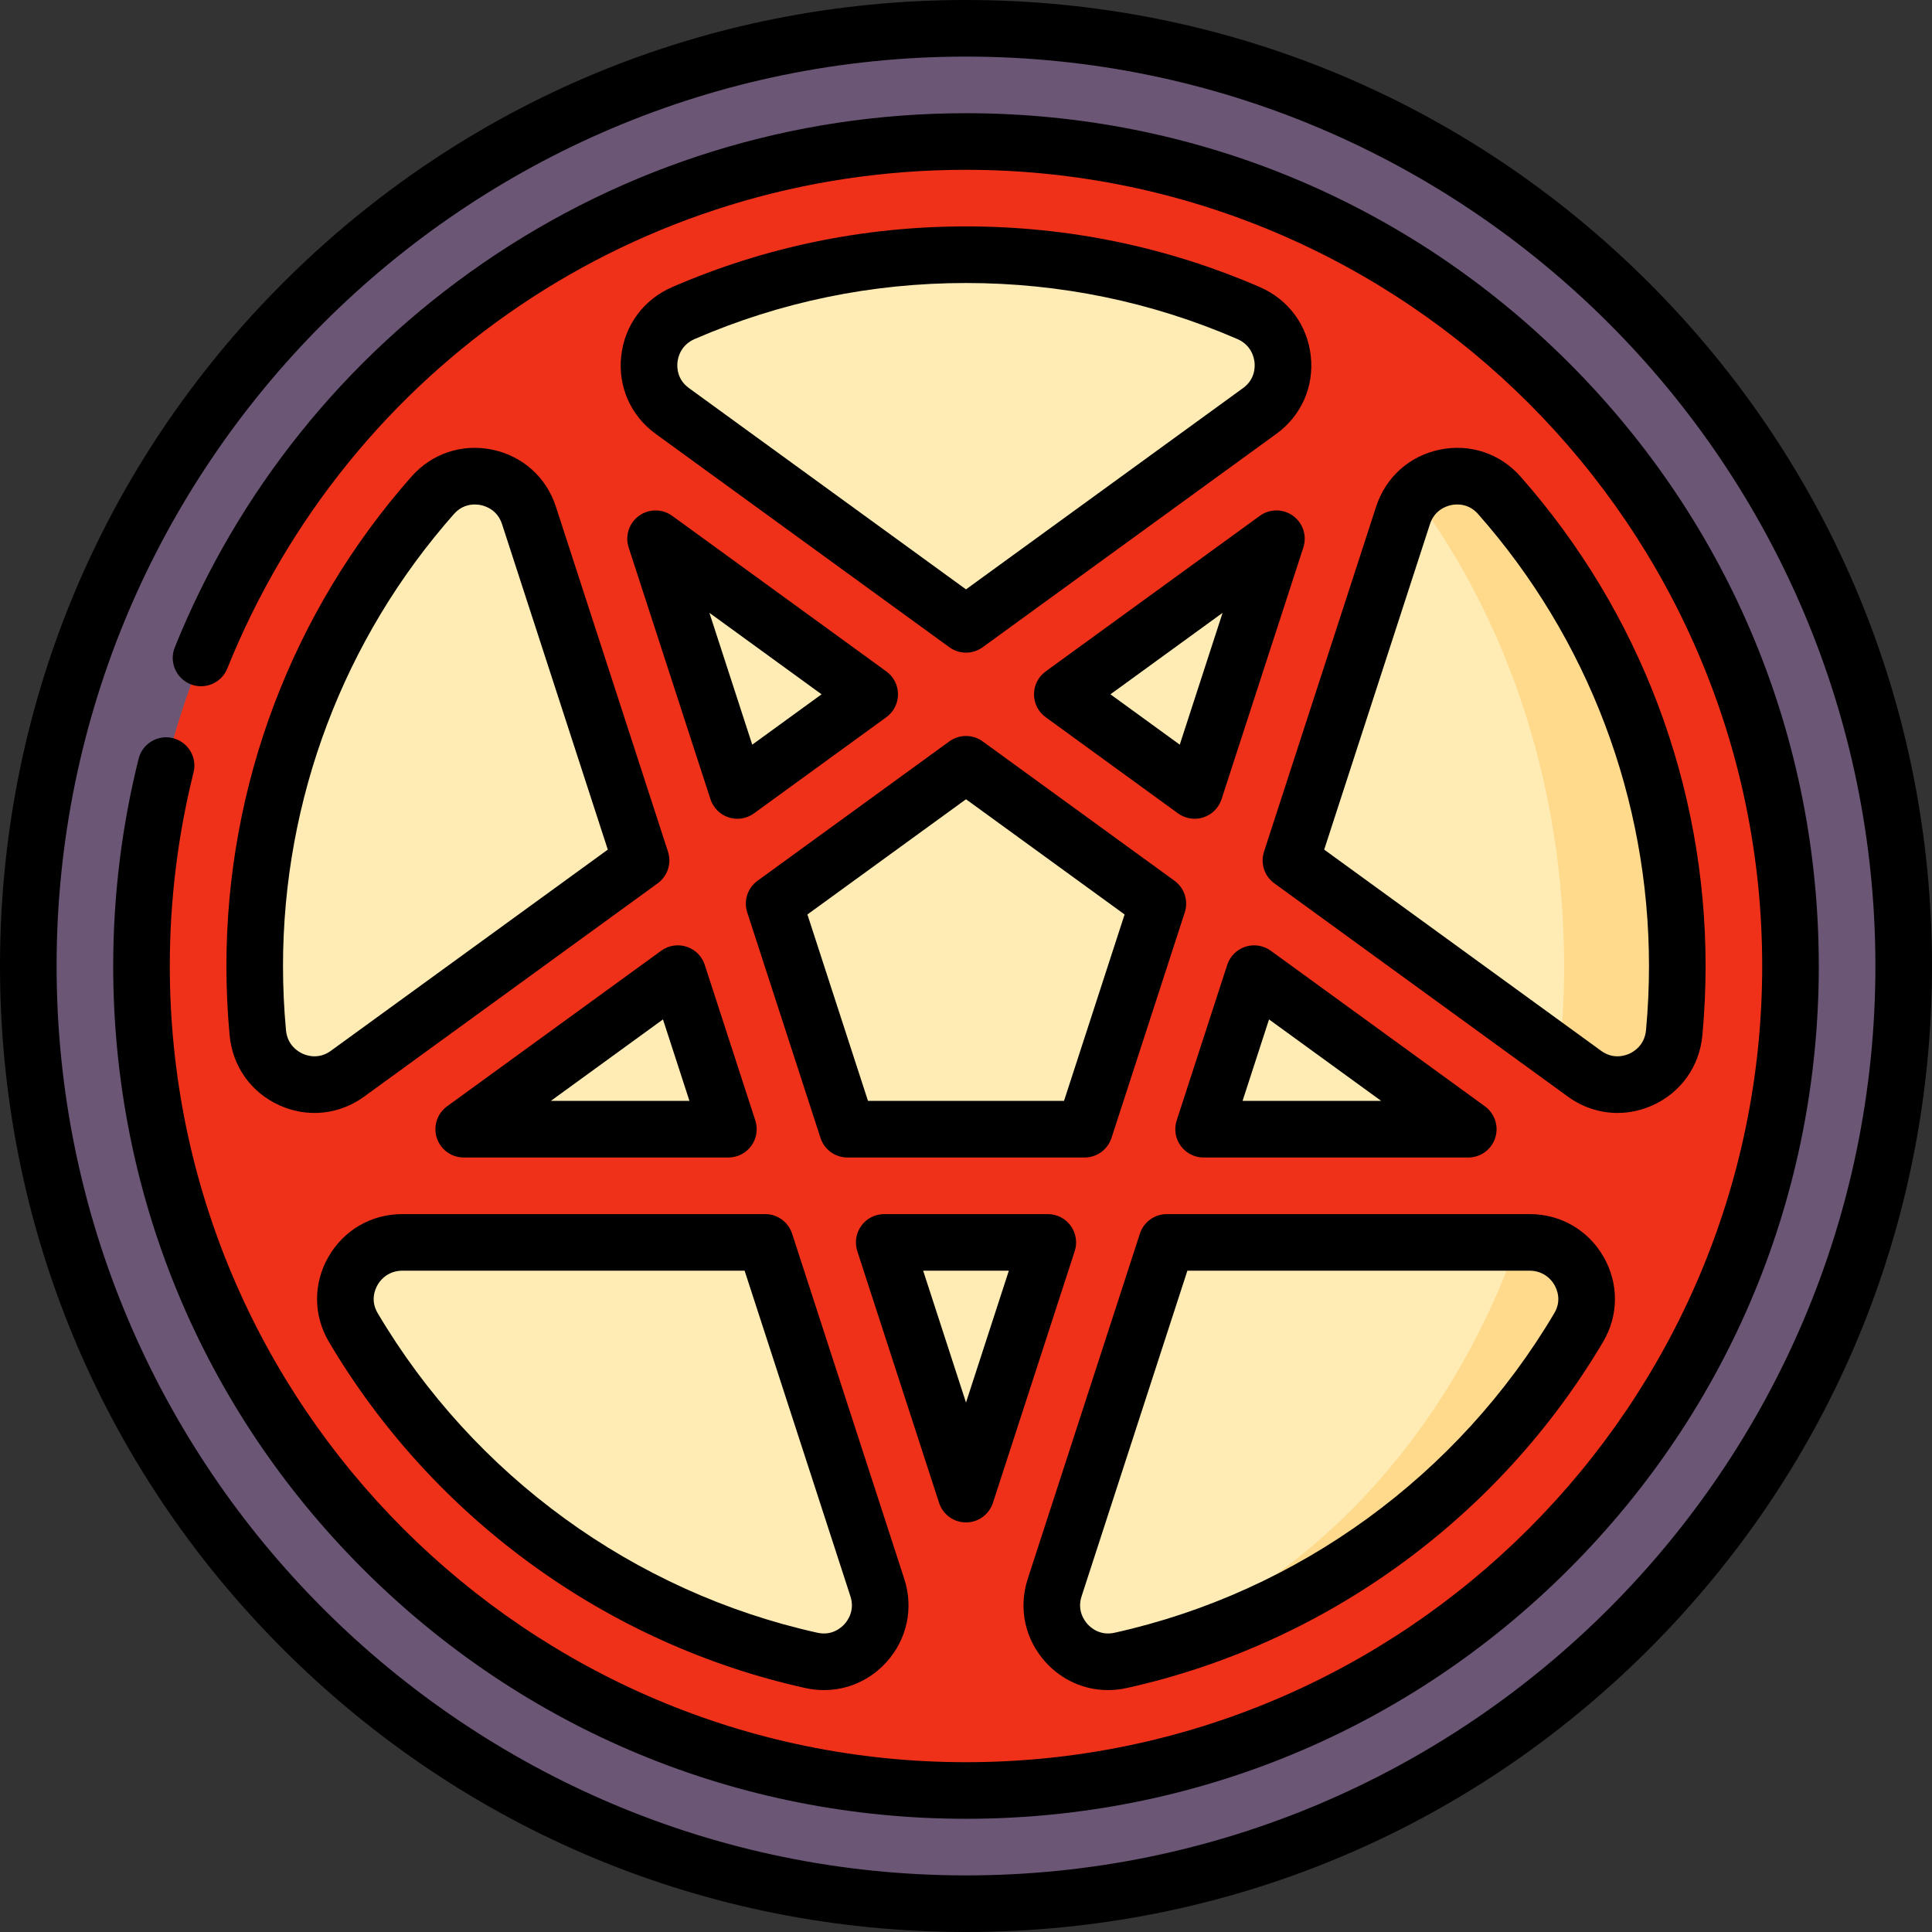 <svg id="Capa_1" enable-background="new 0 0 512 512" height="512" viewBox="0 0 512 512" width="512" xmlns="http://www.w3.org/2000/svg"><rect x="0" y="0" width="512" height="512" fill="#333333" stroke="none"/><g><circle cx="256" cy="256" fill="#6b5675" r="248.5"/><circle cx="256" cy="256" fill="#f0311a" r="218.5"/><path d="m202.781 329.25 29.723 91.478c3.581 11.021-6.164 21.802-17.478 19.294-51.622-11.441-95.284-44.043-121.412-88.242-5.883-9.953 1.415-22.53 12.976-22.53z" fill="#ffecb5"/><path d="m418.386 351.779c-26.128 44.2-69.79 76.801-121.412 88.242-2.272.504-4.478.464-6.528.001l111.641-110.772h3.323c11.561 0 18.859 12.577 12.976 22.529z" fill="#ffd98c"/><path d="m290.446 440.022c-8.16-1.841-13.812-10.487-10.95-19.295l29.723-91.478h92.868c-19.709 55.525-61.147 97.464-111.641 110.773z" fill="#ffecb5"/><path d="m443.678 273.704c-1.084 11.621-14.323 17.704-23.765 10.844l-6.658-4.837-38.429-148.442c5.656-6.43 16.236-7.097 22.48-.031 29.37 33.238 47.194 76.919 47.194 124.762 0 5.97-.278 11.876-.822 17.704z" fill="#ffd98c"/><path d="m413.255 279.711-71.145-51.69 29.714-91.449c.667-2.055 1.706-3.83 3.002-5.303 24.685 33.236 39.674 76.899 39.674 124.731 0 8.031-.425 15.944-1.245 23.711z" fill="#ffecb5"/><path d="m330.884 82.963c5.711 2.475 8.852 7.746 9.107 13.165l-83.99-28.628c26.609 0 51.93 5.515 74.883 15.463z" fill="#ffd98c"/><g fill="#ffecb5"><path d="m333.835 108.908-77.835 56.551-77.835-56.551c-9.435-6.855-7.749-21.307 2.952-25.945 22.952-9.948 48.273-15.463 74.883-15.463 30.852 0 59.638 10.494 83.991 28.628.223 4.735-1.756 9.584-6.156 12.78z"/><path d="m169.89 228.021-77.803 56.527c-9.442 6.86-22.681.777-23.765-10.844-.544-5.828-.822-11.734-.822-17.704 0-47.843 17.824-91.523 47.194-124.762 7.674-8.685 21.9-5.688 25.482 5.335z"/><path d="m318.966 299.25 13.397-41.229 56.746 41.229z"/><path d="m287.423 299.25h-62.846l-19.421-59.77 50.844-36.94 50.843 36.94z"/><path d="m234.324 329.25h43.351l-21.675 66.71z"/><path d="m179.637 258.021 13.396 41.229h-70.142z"/><path d="m230.481 184-35.072 25.481-21.676-66.711z"/><path d="m281.519 184 56.748-41.23-21.676 66.711z"/></g><path d="m293.633 447.892c1.642 0 3.305-.18 4.964-.548 52.663-11.672 98.678-45.113 126.245-91.748 4.132-6.989 4.188-15.385.152-22.46-4.067-7.13-11.389-11.387-19.585-11.387h-96.19c-3.249 0-6.129 2.092-7.133 5.183l-29.723 91.478c-2.527 7.779-.751 16.041 4.752 22.1 4.346 4.784 10.282 7.382 16.518 7.382zm-7.004-24.848 28.039-86.295h90.741c2.741 0 5.191 1.428 6.557 3.819.64 1.122 1.918 4.089-.036 7.394-25.463 43.074-67.954 73.959-116.579 84.736-3.811.841-6.255-1.31-7.132-2.275-.883-.971-2.806-3.636-1.59-7.379z"/><path d="m87.007 333.135c-4.037 7.075-3.98 15.471.151 22.46 27.567 46.635 73.582 80.076 126.245 91.748 1.66.368 3.322.548 4.964.548 6.234 0 12.173-2.598 16.518-7.381 5.503-6.059 7.279-14.321 4.752-22.1l-29.723-91.478c-1.004-3.09-3.884-5.183-7.133-5.183h-96.19c-8.195.001-15.517 4.257-19.584 11.386zm138.364 89.909c1.216 3.743-.707 6.408-1.59 7.38-.877.965-3.33 3.116-7.132 2.274-48.625-10.776-91.116-41.662-116.579-84.736-1.953-3.306-.676-6.272-.035-7.395 1.364-2.391 3.815-3.819 6.556-3.819h90.741z"/><path d="m437.962 292.917c7.49-3.388 12.419-10.31 13.185-18.517.566-6.08.854-12.271.854-18.4 0-47.842-17.428-93.914-49.074-129.729-5.398-6.11-13.395-8.769-21.39-7.107-8.02 1.665-14.316 7.306-16.845 15.09l-29.714 91.449c-1.004 3.09.096 6.476 2.725 8.386l77.803 56.527c3.946 2.867 8.525 4.33 13.157 4.33 3.134 0 6.294-.67 9.299-2.029zm-87.035-67.76 28.03-86.268c1.217-3.745 4.342-4.771 5.629-5.038 1.277-.264 4.521-.566 7.1 2.353 29.221 33.07 45.314 75.615 45.314 119.796 0 5.667-.266 11.389-.789 17.007-.372 3.994-3.223 5.696-4.431 6.243-1.187.536-4.288 1.535-7.459-.77z"/><path d="m333.866 76.082c-24.621-10.671-50.819-16.082-77.866-16.082s-53.245 5.411-77.866 16.082c-7.559 3.275-12.608 10.106-13.508 18.271-.893 8.111 2.52 15.82 9.13 20.623l77.836 56.551c1.314.955 2.861 1.432 4.408 1.432s3.094-.478 4.408-1.432l77.835-56.551c6.61-4.802 10.023-12.511 9.13-20.622-.898-8.166-5.948-14.996-13.507-18.272zm-4.439 26.758-73.427 53.348-73.428-53.348c-3.167-2.302-3.179-5.554-3.036-6.845.146-1.318.88-4.555 4.563-6.151 22.727-9.849 46.918-14.844 71.901-14.844s49.174 4.995 71.901 14.845c3.682 1.596 4.417 4.833 4.562 6.151.142 1.291.131 4.543-3.036 6.844z"/><path d="m130.464 119.165c-7.993-1.658-15.99.997-21.39 7.106-31.646 35.815-49.074 81.887-49.074 129.729 0 6.129.287 12.32.854 18.401.766 8.207 5.694 15.128 13.185 18.516 3.006 1.359 6.164 2.029 9.3 2.029 4.632 0 9.211-1.463 13.157-4.33l77.803-56.527c2.629-1.91 3.729-5.295 2.725-8.386l-29.714-91.449c-2.53-7.782-8.827-13.423-16.846-15.089zm-42.785 159.315c-3.173 2.304-6.273 1.306-7.459.77-1.208-.546-4.059-2.249-4.431-6.242-.523-5.619-.789-11.341-.789-17.008 0-44.181 16.093-86.726 45.314-119.796 1.813-2.053 3.957-2.513 5.514-2.513.655 0 1.207.082 1.586.161 1.287.267 4.412 1.293 5.629 5.038l28.03 86.267z"/><path d="m325.229 255.704-13.396 41.229c-.742 2.283-.346 4.784 1.065 6.726s3.667 3.092 6.067 3.092h70.143c3.249 0 6.129-2.092 7.133-5.183 1.004-3.09-.096-6.475-2.725-8.385l-56.747-41.229c-1.941-1.41-4.442-1.807-6.726-1.065-2.281.741-4.071 2.531-4.814 4.815zm11.077 14.452 29.721 21.593h-36.737z"/><path d="m251.592 196.472-50.844 36.94c-2.629 1.91-3.729 5.295-2.725 8.385l19.42 59.77c1.004 3.09 3.884 5.183 7.133 5.183h62.847c3.249 0 6.129-2.092 7.133-5.182l19.421-59.77c1.004-3.09-.096-6.476-2.725-8.386l-50.844-36.94c-2.629-1.909-6.187-1.909-8.816 0zm30.382 95.278h-51.948l-16.053-49.405 42.027-30.534 42.027 30.534z"/><path d="m256 403.46c3.249 0 6.129-2.092 7.133-5.182l21.676-66.71c.742-2.284.346-4.784-1.065-6.726s-3.667-3.092-6.067-3.092h-43.352c-2.4 0-4.656 1.149-6.067 3.092-1.411 1.942-1.808 4.442-1.065 6.726l21.676 66.71c1.002 3.09 3.882 5.182 7.131 5.182zm11.353-66.71-11.353 34.939-11.353-34.94h22.706z"/><path d="m118.482 293.182c-2.629 1.91-3.729 5.295-2.725 8.385s3.884 5.182 7.133 5.182h70.143c2.4 0 4.656-1.149 6.067-3.092s1.808-4.443 1.065-6.726l-13.396-41.229c-.742-2.283-2.532-4.073-4.815-4.815-2.284-.744-4.785-.345-6.726 1.065zm64.228-1.432h-36.736l29.72-21.593z"/><path d="m234.889 177.932-56.747-41.229c-2.629-1.91-6.188-1.91-8.816 0-2.629 1.91-3.729 5.295-2.725 8.385l21.676 66.71c.742 2.283 2.532 4.073 4.815 4.815.758.247 1.539.367 2.316.367 1.565 0 3.112-.49 4.409-1.433l35.071-25.481c1.942-1.411 3.092-3.667 3.092-6.067s-1.149-4.656-3.091-6.067zm-35.536 19.413-11.354-34.939 29.722 21.594z"/><path d="m342.675 136.703c-2.629-1.91-6.188-1.91-8.816 0l-56.747 41.229c-1.942 1.411-3.092 3.667-3.092 6.068s1.149 4.656 3.092 6.067l35.071 25.481c1.298.943 2.844 1.433 4.409 1.433.777 0 1.559-.121 2.316-.367 2.283-.742 4.073-2.532 4.815-4.815l21.676-66.71c1.004-3.091-.095-6.476-2.724-8.386zm-30.028 60.642-18.368-13.345 29.722-21.594z"/><path d="m437.02 74.98c-48.352-48.351-112.64-74.98-181.02-74.98s-132.668 26.629-181.02 74.98c-48.351 48.353-74.98 112.64-74.98 181.02s26.629 132.667 74.98 181.02c48.352 48.351 112.64 74.98 181.02 74.98s132.668-26.629 181.02-74.98c48.351-48.353 74.98-112.64 74.98-181.02s-26.629-132.667-74.98-181.02zm-181.02 422.02c-132.888 0-241-108.112-241-241s108.112-241 241-241 241 108.112 241 241-108.112 241-241 241z"/><path d="m415.806 96.194c-42.686-42.686-99.44-66.194-159.806-66.194-45.957 0-90.188 13.716-127.912 39.665-36.835 25.337-65.109 60.57-81.767 101.891-1.549 3.842.311 8.211 4.152 9.76 3.839 1.548 8.211-.31 9.76-4.152 32.365-80.287 109.208-132.164 195.767-132.164 116.346 0 211 94.654 211 211s-94.654 211-211 211-211-94.654-211-211c0-17.322 2.116-34.579 6.289-51.29 1.004-4.019-1.44-8.09-5.459-9.094-4.021-1.006-8.091 1.44-9.094 5.459-4.469 17.9-6.736 36.379-6.736 54.925 0 60.367 23.508 117.12 66.194 159.806s99.44 66.194 159.806 66.194 117.12-23.508 159.806-66.194 66.194-99.439 66.194-159.806-23.508-117.12-66.194-159.806z"/></g></svg>
